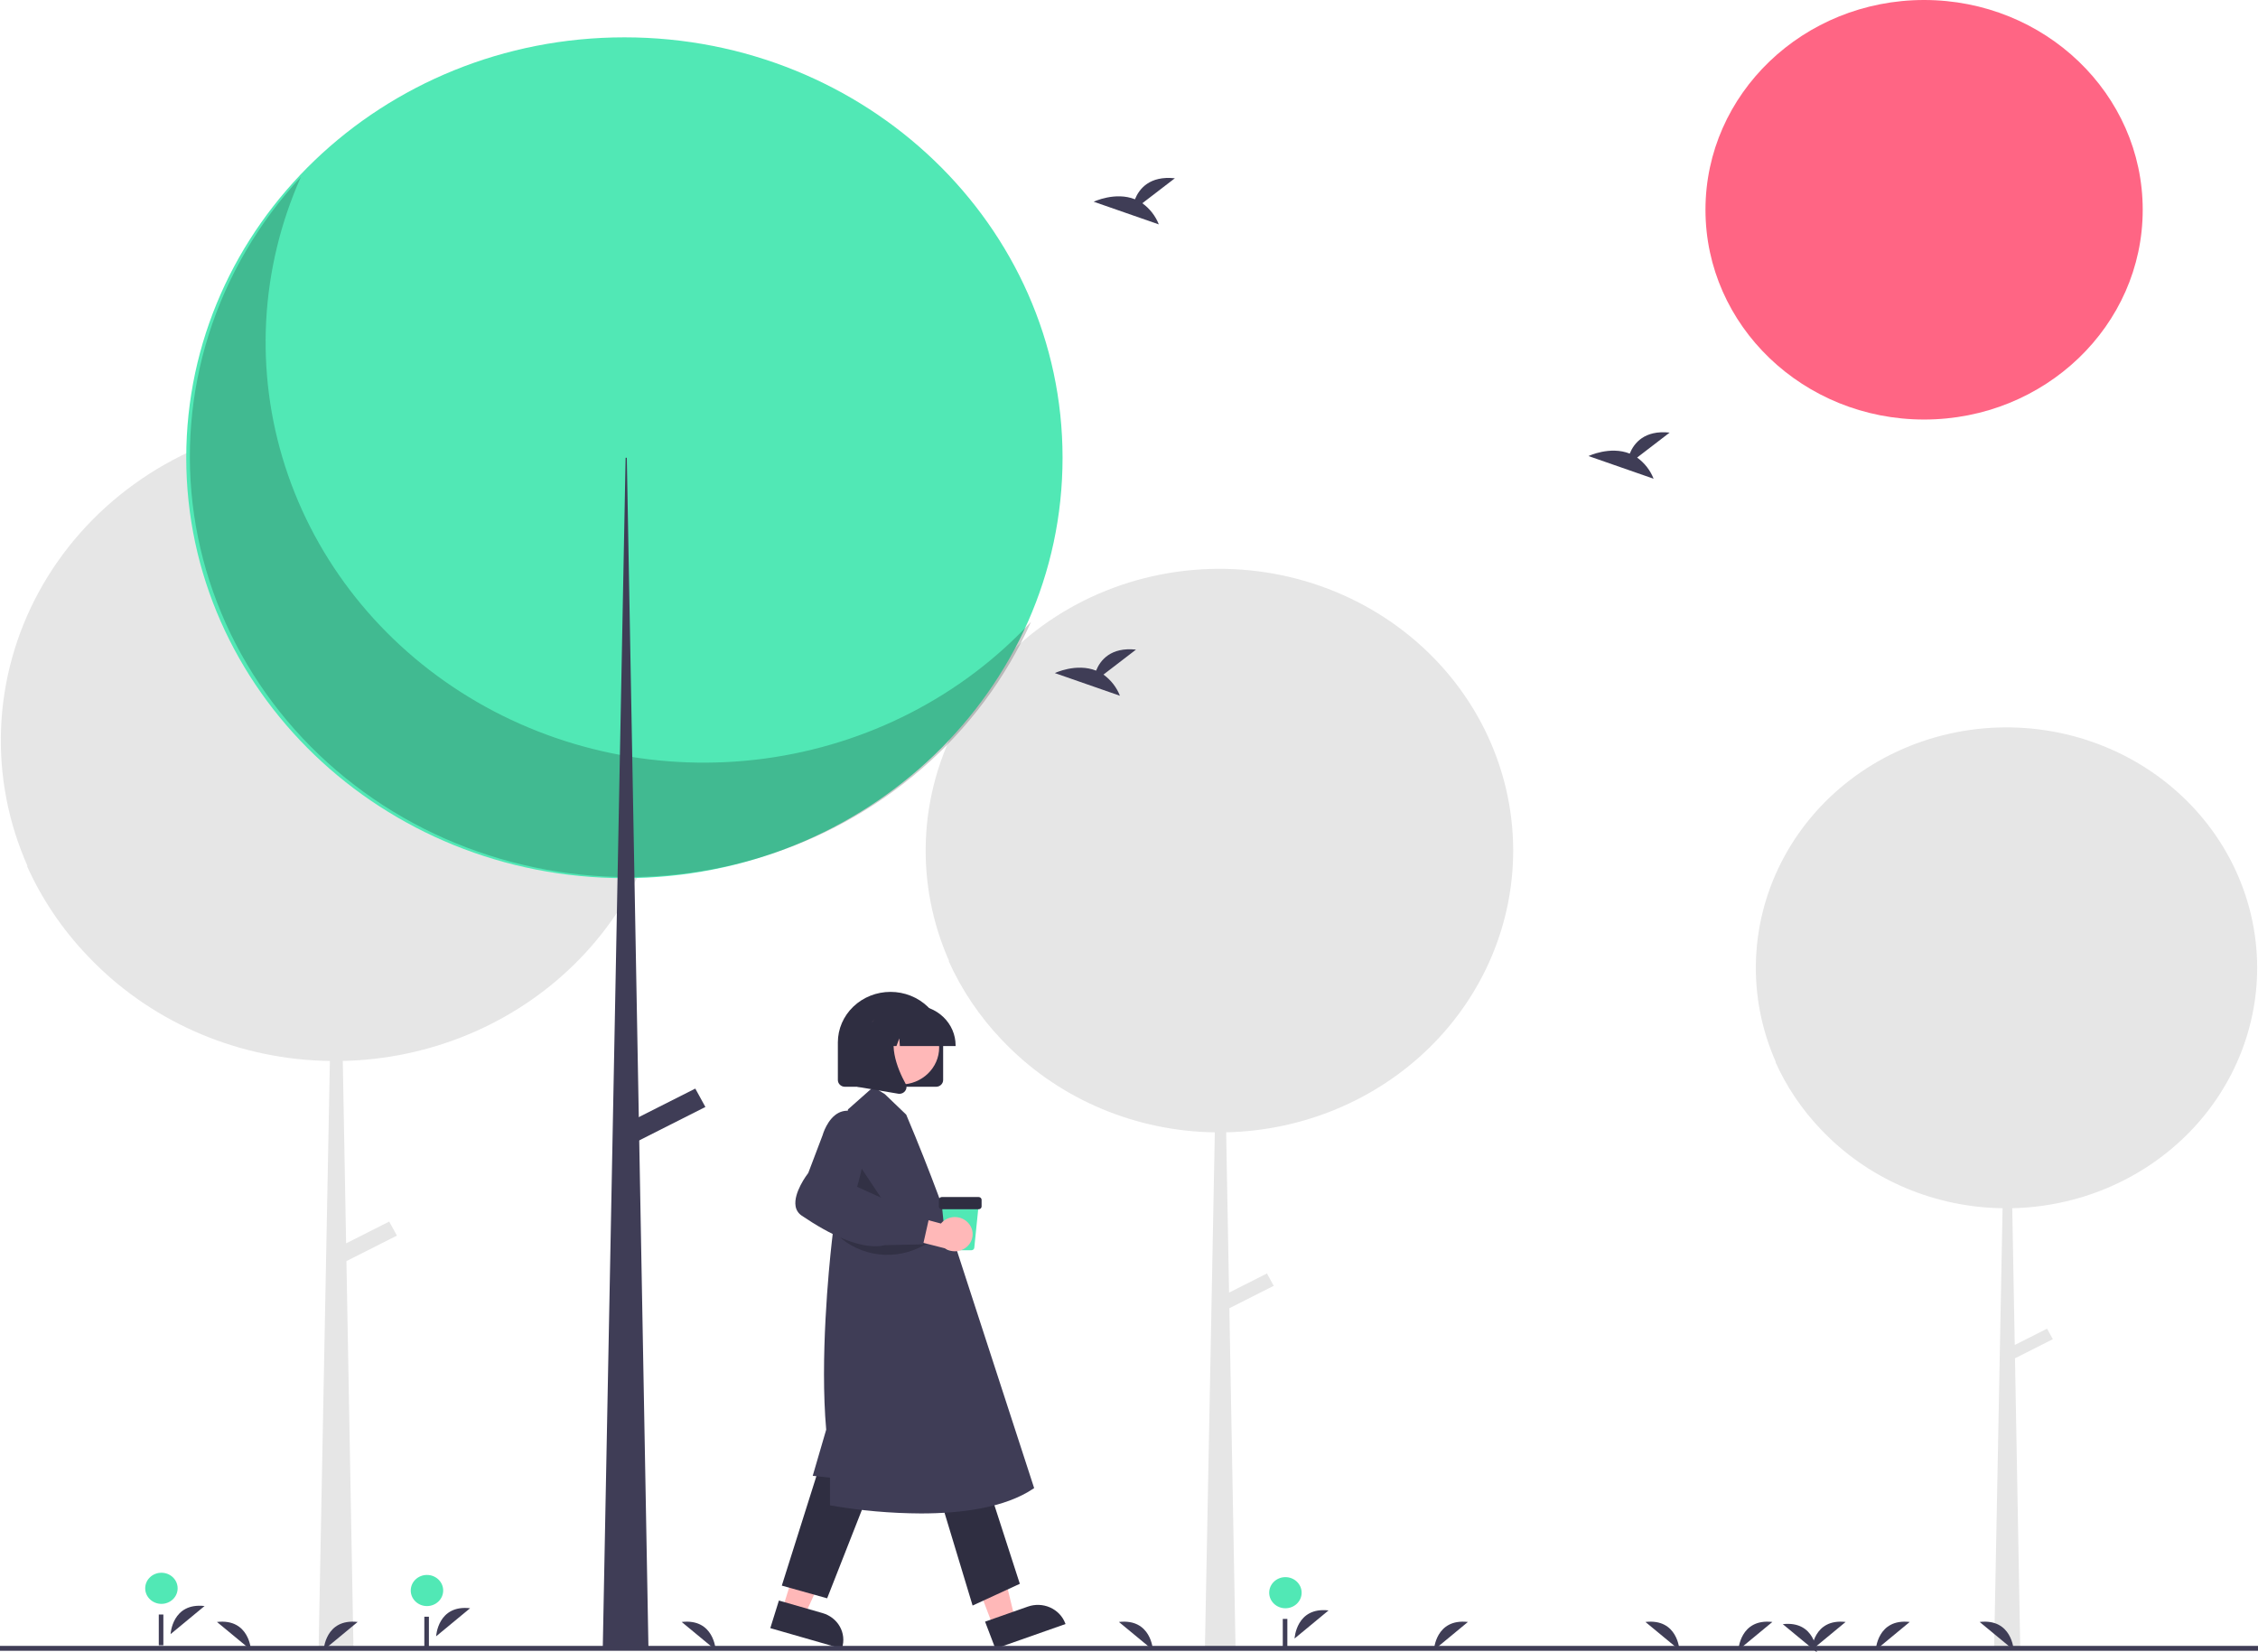 <svg width="738" height="540" viewBox="0 0 738 540" fill="none" xmlns="http://www.w3.org/2000/svg">
<path d="M255.718 525.908L262.968 527.992L274.795 502.15L264.094 499.075L255.718 525.908Z" fill="#FFB8B8"/>
<path d="M254.577 523.105L268.856 527.209L268.857 527.209C271.27 527.903 273.297 529.488 274.493 531.616C275.688 533.744 275.954 536.24 275.231 538.555L275.142 538.839L251.763 532.12L254.577 523.105Z" fill="#2F2E41"/>
<path d="M324.622 531.592L331.729 529.092L325.061 501.604L314.573 505.293L324.622 531.592Z" fill="#FFB8B8"/>
<path d="M321.959 530.004L335.954 525.08L335.955 525.08C338.32 524.248 340.933 524.352 343.219 525.368C345.504 526.385 347.276 528.231 348.143 530.5L348.249 530.778L325.335 538.839L321.959 530.004Z" fill="#2F2E41"/>
<path d="M267.875 479.128L255.528 518.223L270.344 522.37L284.544 486.236L267.875 479.128Z" fill="#2F2E41"/>
<path d="M306.77 488.013L317.883 524.739L333.317 517.631L322.204 483.274L306.77 488.013Z" fill="#2F2E41"/>
<path d="M300.986 494.637C291.103 494.593 281.243 493.721 271.518 492.029L271.27 491.981V482.947L265.627 482.345L270.032 467.252C267.979 444 270.896 414.553 271.84 406.077C272.056 404.09 272.199 402.974 272.199 402.974L277.151 362.587L285.437 355.248L289.201 357.599L296.184 364.298C304.3 383.463 310.741 401.505 310.781 402.664L338 486.353L337.817 486.478C328.365 492.879 313.958 494.637 300.986 494.637Z" fill="#3F3D56"/>
<path opacity="0.2" d="M280.663 380.501L278.76 391.899L291.644 396.998L280.663 380.501Z" fill="black"/>
<path d="M305.944 355.189H276.155C275.542 355.188 274.955 354.954 274.522 354.538C274.088 354.123 273.845 353.559 273.844 352.971V340.651C273.853 336.279 275.67 332.088 278.895 328.999C282.121 325.91 286.492 324.175 291.05 324.175C295.607 324.175 299.979 325.91 303.204 328.999C306.43 332.088 308.247 336.279 308.256 340.651V352.971C308.255 353.559 308.011 354.123 307.578 354.538C307.145 354.954 306.557 355.188 305.944 355.189V355.189Z" fill="#2F2E41"/>
<path d="M294.339 354.447C301.306 354.447 306.954 349.028 306.954 342.343C306.954 335.659 301.306 330.24 294.339 330.24C287.372 330.24 281.724 335.659 281.724 342.343C281.724 349.028 287.372 354.447 294.339 354.447Z" fill="#FFB8B8"/>
<path d="M312.326 341.883H294.111L293.924 339.374L292.99 341.883H290.185L289.815 336.91L287.964 341.883H282.537V341.637C282.541 338.175 283.976 334.855 286.528 332.407C289.079 329.959 292.539 328.582 296.147 328.578H298.715C302.324 328.582 305.784 329.959 308.335 332.407C310.887 334.855 312.322 338.175 312.326 341.637V341.883Z" fill="#2F2E41"/>
<path d="M293.962 357.488C293.825 357.488 293.688 357.477 293.553 357.454L280.215 355.196V334.045H294.897L294.534 334.452C289.476 340.111 293.286 349.288 296.008 354.254C296.208 354.618 296.298 355.029 296.266 355.439C296.234 355.85 296.082 356.243 295.827 356.574C295.614 356.857 295.333 357.088 295.009 357.246C294.685 357.405 294.326 357.488 293.962 357.488V357.488Z" fill="#2F2E41"/>
<path d="M317.497 408.611H310.186C309.951 408.611 309.725 408.528 309.551 408.377C309.377 408.225 309.268 408.017 309.246 407.793L307.783 393.401H319.899L318.436 407.793C318.414 408.017 318.305 408.225 318.131 408.377C317.958 408.528 317.731 408.611 317.497 408.611V408.611Z" fill="#51E8B5"/>
<path d="M319.88 395.212H307.802C307.552 395.212 307.312 395.116 307.135 394.946C306.958 394.777 306.859 394.546 306.859 394.306V392.134C306.859 391.894 306.958 391.664 307.135 391.494C307.312 391.324 307.552 391.229 307.802 391.228H319.88C320.13 391.229 320.37 391.324 320.547 391.494C320.724 391.664 320.823 391.894 320.823 392.134V394.306C320.823 394.546 320.724 394.777 320.547 394.946C320.37 395.116 320.13 395.212 319.88 395.212V395.212Z" fill="#2F2E41"/>
<path opacity="0.2" d="M272.505 402.418C275.863 406.148 280.416 408.702 285.451 409.678C290.486 410.655 295.716 409.998 300.32 407.812L303.065 406.508L272.505 402.418Z" fill="black"/>
<path d="M316.401 399.632C315.839 399.025 315.144 398.544 314.367 398.223C313.59 397.902 312.748 397.748 311.902 397.773C311.056 397.797 310.226 398 309.471 398.365C308.715 398.731 308.052 399.251 307.528 399.889L294.792 396.458L290.731 403.376L308.789 407.978C309.964 408.751 311.394 409.084 312.808 408.912C314.222 408.741 315.521 408.078 316.459 407.049C317.397 406.021 317.91 404.697 317.899 403.33C317.889 401.963 317.356 400.647 316.401 399.632V399.632Z" fill="#FFB8B8"/>
<path d="M286.007 407.309C279.951 407.309 271.758 403.903 262.031 397.305C261.489 396.944 261.031 396.48 260.686 395.941C260.341 395.402 260.116 394.8 260.026 394.173C259.308 389.812 263.742 383.916 264.176 383.351L268.837 371.071C268.891 370.871 270.393 365.558 274.164 363.667C274.958 363.277 275.83 363.055 276.722 363.019C277.613 362.983 278.502 363.132 279.328 363.456C286.51 365.966 280.902 385.343 280.132 387.884L289.648 392.182L295.691 395.878L303.967 396.708L301.72 406.685L289.152 406.957C288.123 407.198 287.066 407.316 286.007 407.309V407.309Z" fill="#3F3D56"/>
<path d="M737.73 316.293C737.723 304.634 735.014 293.123 729.798 282.592C724.581 272.062 716.989 262.777 707.571 255.41C698.153 248.043 687.144 242.778 675.344 239.997C663.543 237.216 651.245 236.989 639.341 239.331C627.438 241.674 616.226 246.528 606.519 253.541C596.812 260.554 588.852 269.552 583.217 279.881C577.582 290.211 574.412 301.614 573.937 313.264C573.462 324.914 575.694 336.519 580.472 347.239C580.392 347.154 580.309 347.071 580.229 346.985C583.868 355.123 588.913 362.613 595.151 369.139C595.169 369.159 595.188 369.178 595.207 369.197C595.71 369.724 596.217 370.247 596.735 370.76C604.221 378.252 613.185 384.243 623.104 388.384C633.024 392.526 643.702 394.735 654.519 394.884L651.751 539.156H660.304L658.573 443.935L670.945 437.685L669.057 434.246L658.494 439.582L657.681 394.877C679.078 394.406 699.434 385.92 714.394 371.234C729.353 356.548 737.729 336.828 737.73 316.293V316.293Z" fill="#E6E6E6"/>
<path d="M494.566 277.98C494.558 264.317 491.383 250.827 485.27 238.486C479.157 226.146 470.26 215.264 459.222 206.631C448.185 197.997 435.284 191.827 421.455 188.568C407.625 185.309 393.213 185.043 379.263 187.788C365.313 190.533 352.174 196.221 340.798 204.44C329.422 212.66 320.094 223.204 313.49 235.309C306.886 247.414 303.172 260.777 302.615 274.43C302.059 288.083 304.675 301.684 310.274 314.247C310.18 314.147 310.083 314.049 309.989 313.949C314.254 323.485 320.166 332.263 327.476 339.911C327.498 339.934 327.52 339.956 327.542 339.98C328.132 340.596 328.725 341.21 329.332 341.811C338.106 350.591 348.61 357.612 360.235 362.465C371.86 367.318 384.374 369.907 397.05 370.082L393.806 539.156H403.829L401.801 427.565L416.3 420.241L414.088 416.21L401.708 422.464L400.755 370.074C425.831 369.522 449.686 359.577 467.218 342.367C484.749 325.156 494.565 302.046 494.566 277.98V277.98Z" fill="#E6E6E6"/>
<path d="M218.789 241.944C218.781 226.395 215.167 211.043 208.211 197C201.255 182.957 191.13 170.574 178.569 160.749C166.009 150.924 151.328 143.903 135.591 140.194C119.853 136.486 103.453 136.182 87.578 139.306C71.703 142.43 56.751 148.903 43.805 158.257C30.86 167.61 20.245 179.609 12.729 193.384C5.214 207.16 0.987 222.367 0.354 237.904C-0.279 253.44 2.697 268.917 9.069 283.214C8.962 283.1 8.851 282.989 8.745 282.875C13.598 293.727 20.326 303.716 28.645 312.419C28.669 312.445 28.695 312.471 28.72 312.497C29.391 313.199 30.066 313.897 30.757 314.581C40.741 324.573 52.695 332.562 65.924 338.085C79.153 343.608 93.393 346.555 107.819 346.753L104.127 539.156H115.533L113.225 412.168L129.724 403.833L127.207 399.246L113.119 406.363L112.035 346.744C140.571 346.116 167.718 334.799 187.668 315.214C207.619 295.628 218.789 269.33 218.789 241.944V241.944Z" fill="#E6E6E6"/>
<path d="M628.867 137.113C668.329 137.113 700.32 106.419 700.32 68.556C700.32 30.694 668.329 0 628.867 0C589.405 0 557.414 30.694 557.414 68.556C557.414 106.419 589.405 137.113 628.867 137.113Z" fill="#FF6584"/>
<path d="M204.079 287.004C283.169 287.004 347.284 225.488 347.284 149.604C347.284 73.72 283.169 12.204 204.079 12.204C124.989 12.204 60.874 73.72 60.874 149.604C60.874 225.488 124.989 287.004 204.079 287.004Z" fill="#51E8B5"/>
<path opacity="0.2" d="M98.341 57.831C84.984 87.811 83.172 121.371 93.229 152.515C103.287 183.658 124.558 210.356 153.243 227.837C181.928 245.318 216.156 252.443 249.812 247.939C283.468 243.436 314.359 227.596 336.963 203.252C328.803 221.568 316.591 237.963 301.171 251.301C285.751 264.64 267.494 274.602 247.663 280.498C227.832 286.394 206.903 288.082 186.324 285.447C165.746 282.812 146.01 275.915 128.485 265.235C110.961 254.555 96.065 240.347 84.832 223.596C73.598 206.844 66.294 187.95 63.427 168.221C60.56 148.493 62.197 128.402 68.226 109.341C74.255 90.28 84.531 72.704 98.341 57.831V57.831Z" fill="black"/>
<path d="M204.473 149.604H204.866L211.948 539.156H196.998L204.473 149.604Z" fill="#3F3D56"/>
<path d="M227.249 355.778L203.576 367.736L206.875 373.748L230.548 361.791L227.249 355.778Z" fill="#3F3D56"/>
<path d="M423.116 535.512C423.116 535.512 423.633 525.124 434.225 526.332Z" fill="#3F3D56"/>
<path d="M420.123 525.627C423.051 525.627 425.424 523.35 425.424 520.541C425.424 517.732 423.051 515.454 420.123 515.454C417.195 515.454 414.822 517.732 414.822 520.541C414.822 523.35 417.195 525.627 420.123 525.627Z" fill="#51E8B5"/>
<path d="M420.757 529.106H419.261V539.156H420.757V529.106Z" fill="#3F3D56"/>
<path d="M55.752 534.076C55.752 534.076 56.268 523.689 66.86 524.896Z" fill="#3F3D56"/>
<path d="M52.759 524.191C55.687 524.191 58.06 521.914 58.06 519.105C58.06 516.296 55.687 514.019 52.759 514.019C49.831 514.019 47.458 516.296 47.458 519.105C47.458 521.914 49.831 524.191 52.759 524.191Z" fill="#51E8B5"/>
<path d="M53.392 527.67H51.896V537.72H53.392V527.67Z" fill="#3F3D56"/>
<path d="M142.542 534.794C142.542 534.794 143.059 524.407 153.651 525.614Z" fill="#3F3D56"/>
<path d="M139.549 524.909C142.477 524.909 144.851 522.632 144.851 519.823C144.851 517.014 142.477 514.736 139.549 514.736C136.622 514.736 134.248 517.014 134.248 519.823C134.248 522.632 136.622 524.909 139.549 524.909Z" fill="#51E8B5"/>
<path d="M140.183 528.388H138.687V538.438H140.183V528.388Z" fill="#3F3D56"/>
<path d="M373.358 66.422L383.991 58.262C375.73 57.387 372.336 61.71 370.947 65.131C364.494 62.56 357.468 65.93 357.468 65.93L378.744 73.34C377.67 70.59 375.802 68.19 373.358 66.422V66.422Z" fill="#3F3D56"/>
<path d="M535.072 149.543L545.706 141.383C537.445 140.508 534.051 144.831 532.662 148.252C526.208 145.681 519.183 149.051 519.183 149.051L540.458 156.462C539.385 153.711 537.517 151.311 535.072 149.543V149.543Z" fill="#3F3D56"/>
<path d="M360.651 220.473L371.285 212.313C363.024 211.439 359.63 215.761 358.241 219.182C351.787 216.611 344.762 219.981 344.762 219.981L366.037 227.392C364.964 224.641 363.096 222.241 360.651 220.473Z" fill="#3F3D56"/>
<path d="M568.173 539.282C568.173 539.282 568.69 528.895 579.281 530.102Z" fill="#3F3D56"/>
<path d="M468.663 539.282C468.663 539.282 469.179 528.895 479.771 530.102Z" fill="#3F3D56"/>
<path d="M105.787 539.282C105.787 539.282 106.304 528.895 116.896 530.102Z" fill="#3F3D56"/>
<path d="M613.065 539.282C613.065 539.282 613.581 528.895 624.173 530.102Z" fill="#3F3D56"/>
<path d="M592.115 539.282C592.115 539.282 592.632 528.895 603.224 530.102Z" fill="#3F3D56"/>
<path d="M548.9 539.282C548.9 539.282 548.383 528.895 537.792 530.102Z" fill="#3F3D56"/>
<path d="M376.815 539.282C376.815 539.282 376.298 528.895 365.706 530.102Z" fill="#3F3D56"/>
<path d="M233.909 539.282C233.909 539.282 233.392 528.895 222.801 530.102Z" fill="#3F3D56"/>
<path d="M82.025 539.282C82.025 539.282 81.508 528.895 70.916 530.102Z" fill="#3F3D56"/>
<path d="M658.137 539.282C658.137 539.282 657.62 528.895 647.028 530.102Z" fill="#3F3D56"/>
<path d="M593.792 540C593.792 540 593.275 529.613 582.683 530.82Z" fill="#3F3D56"/>
<path d="M738 537.924H0V539.519H738V537.924Z" fill="#3F3D56"/>
</svg>
